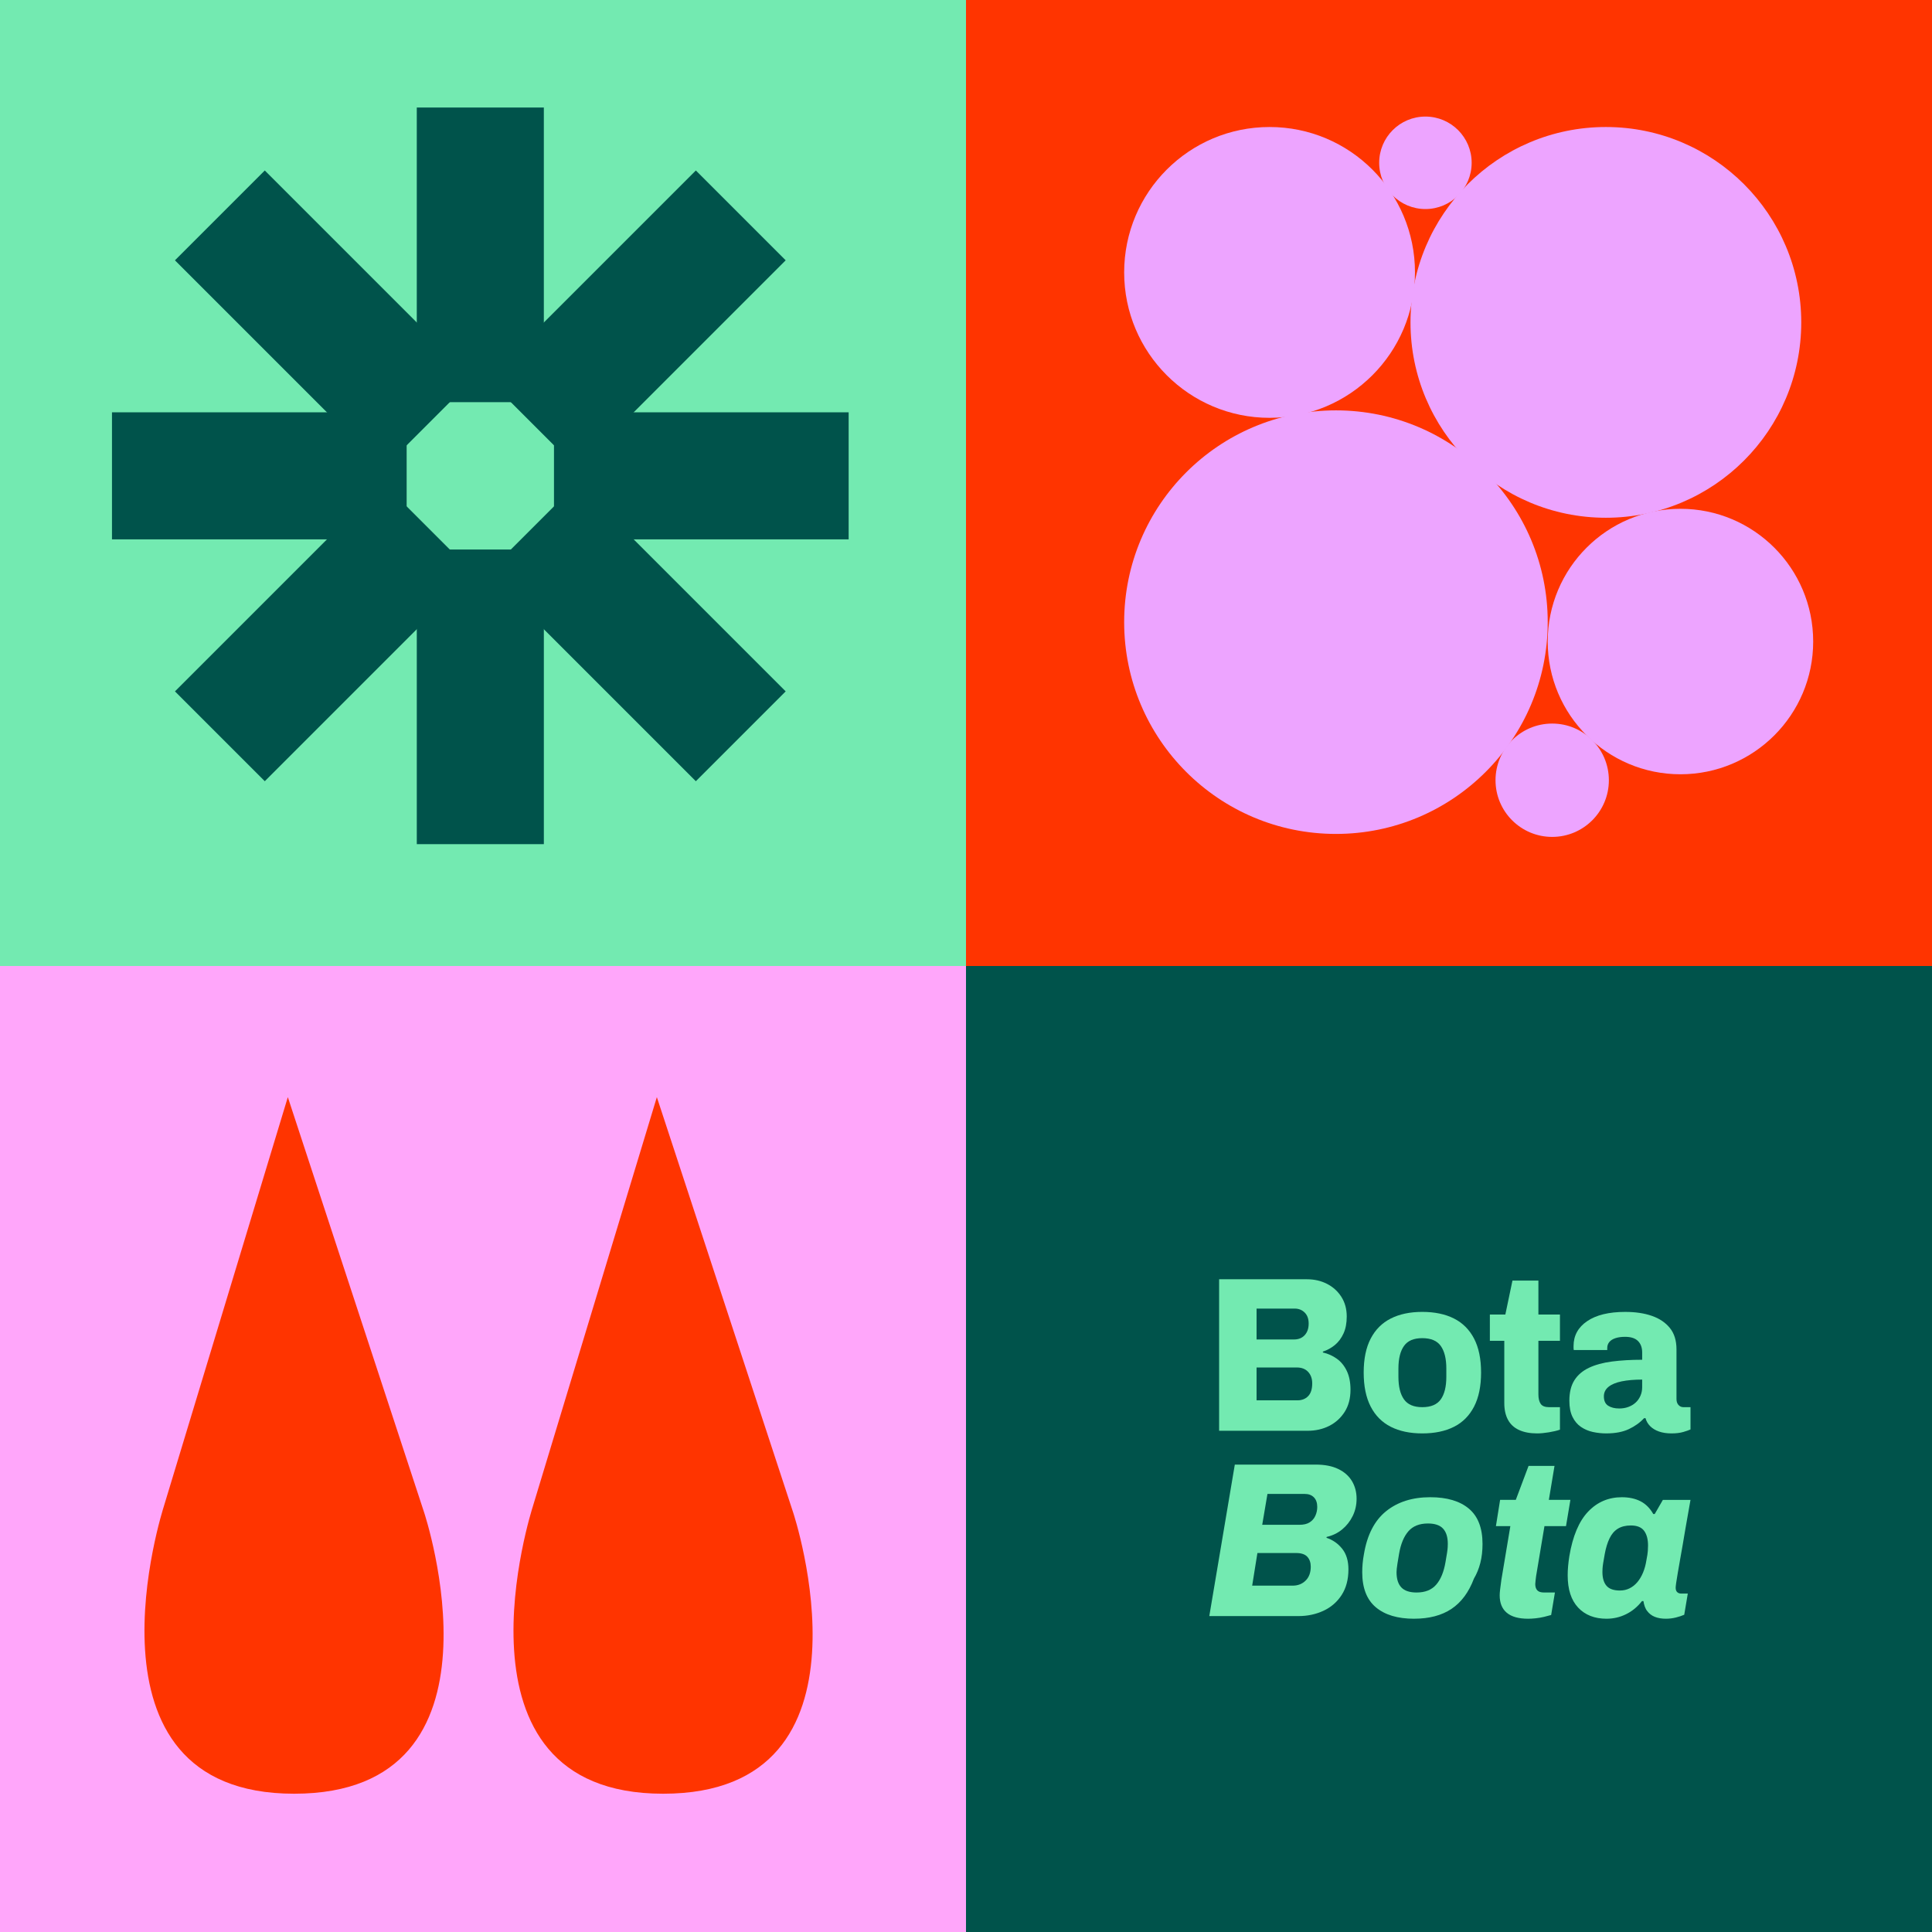 <?xml version="1.0" encoding="UTF-8"?>
<svg id="Calque_2" data-name="Calque 2" xmlns="http://www.w3.org/2000/svg" xmlns:xlink="http://www.w3.org/1999/xlink" viewBox="0 0 2160 2160">
  <defs>
    <style>
      .cls-1 {
        clip-path: url(#clippath);
      }

      .cls-2 {
        fill: none;
      }

      .cls-2, .cls-3, .cls-4, .cls-5, .cls-6, .cls-7 {
        stroke-width: 0px;
      }

      .cls-8 {
        clip-path: url(#clippath-1);
      }

      .cls-9 {
        clip-path: url(#clippath-4);
      }

      .cls-10 {
        clip-path: url(#clippath-3);
      }

      .cls-11 {
        clip-path: url(#clippath-2);
      }

      .cls-3 {
        fill: #73eab1;
      }

      .cls-4 {
        fill: #eda4ff;
      }

      .cls-5 {
        fill: #ff3400;
      }

      .cls-6 {
        fill: #ffa6fa;
      }

      .cls-7 {
        fill: #00534b;
      }
    </style>
    <clipPath id="clippath">
      <rect class="cls-2" x="125.2" y="120.2" width="823.6" height="823.6"/>
    </clipPath>
    <clipPath id="clippath-1">
      <rect class="cls-2" x="1256.84" y="130.33" width="770.33" height="805.34"/>
    </clipPath>
    <clipPath id="clippath-2">
      <rect class="cls-2" x="1256.84" y="130.33" width="770.33" height="805.34"/>
    </clipPath>
    <clipPath id="clippath-3">
      <rect class="cls-2" x="161.51" y="1226.6" width="746.98" height="778.79"/>
    </clipPath>
    <clipPath id="clippath-4">
      <rect class="cls-2" x="161.51" y="1226.6" width="746.98" height="778.79"/>
    </clipPath>
  </defs>
  <g id="texte">
    <rect class="cls-7" x="1080" y="1080" width="1080" height="1080"/>
    <rect class="cls-5" x="1080" width="1080" height="1080"/>
    <rect class="cls-3" width="1080" height="1080"/>
    <g id="Illustration_21" data-name="Illustration 21">
      <g class="cls-1">
        <rect class="cls-7" x="465.98" y="614.36" width="142.05" height="329.44"/>
        <rect class="cls-7" x="197.57" y="635.69" width="329.44" height="142.05" transform="translate(-393.61 463.17) rotate(-45)"/>
        <rect class="cls-7" x="125.2" y="460.98" width="329.44" height="142.05"/>
        <rect class="cls-7" x="291.26" y="192.57" width="142.05" height="329.44" transform="translate(-146.53 360.82) rotate(-45)"/>
        <rect class="cls-7" x="465.97" y="120.2" width="142.05" height="329.44"/>
        <rect class="cls-7" x="546.99" y="286.26" width="329.44" height="142.05" transform="translate(-44.18 607.9) rotate(-45)"/>
        <rect class="cls-7" x="619.36" y="460.98" width="329.44" height="142.05"/>
        <rect class="cls-7" x="640.69" y="541.99" width="142.05" height="329.44" transform="translate(-291.27 710.25) rotate(-45)"/>
      </g>
    </g>
    <g id="Illustration_3" data-name="Illustration 3">
      <g class="cls-8">
        <g class="cls-11">
          <path class="cls-4" d="M1730.37,695.57c0,130.76-106,236.77-236.77,236.77s-236.77-106-236.77-236.77,106-236.77,236.77-236.77,236.77,106,236.77,236.77"/>
          <path class="cls-4" d="M1645.33,182.02c0,28.55-23.14,51.69-51.69,51.69s-51.69-23.14-51.69-51.69,23.14-51.69,51.69-51.69,51.69,23.14,51.69,51.69"/>
          <path class="cls-4" d="M2013.82,360.43c0,120.63-97.79,218.43-218.43,218.43s-218.43-97.79-218.43-218.43,97.79-218.43,218.43-218.43,218.43,97.79,218.43,218.43"/>
          <path class="cls-4" d="M1581.97,304.57c0,89.78-72.78,162.57-162.57,162.57s-162.57-72.78-162.57-162.57,72.78-162.57,162.57-162.57,162.57,72.78,162.57,162.57"/>
          <path class="cls-4" d="M1798.73,872.31c0,34.99-28.37,63.36-63.36,63.36s-63.36-28.37-63.36-63.36,28.37-63.36,63.36-63.36,63.36,28.37,63.36,63.36"/>
          <path class="cls-4" d="M2027.16,717.24c0,81.96-66.44,148.4-148.4,148.4s-148.4-66.44-148.4-148.4,66.44-148.4,148.4-148.4,148.4,66.44,148.4,148.4"/>
        </g>
      </g>
    </g>
    <rect class="cls-6" y="1080" width="1080" height="1080"/>
    <g id="Illustration_29" data-name="Illustration 29">
      <g class="cls-10">
        <g class="cls-9">
          <path class="cls-5" d="M183.12,1684.32l138.68-457.72,152.4,464.39s104.66,314.41-145.4,314.41-145.68-321.07-145.68-321.07"/>
          <path class="cls-5" d="M595.69,1684.32l138.68-457.72,152.4,464.39s104.66,314.41-145.4,314.41-145.68-321.07-145.68-321.07"/>
        </g>
      </g>
    </g>
    <g>
      <path class="cls-3" d="M1362.99,1599.61v-169.38h98.24c8.26,0,15.75,1.73,22.46,5.18,6.7,3.45,12.05,8.3,16.02,14.55,3.98,6.25,5.96,13.56,5.96,21.94,0,7.4-1.21,13.73-3.63,18.98-2.42,5.26-5.61,9.53-9.59,12.82-3.98,3.29-8.46,5.76-13.45,7.4v.99c5.77,1.32,10.99,3.66,15.67,7.03,4.68,3.37,8.38,7.93,11.11,13.68,2.73,5.76,4.09,12.74,4.09,20.96,0,9.7-2.19,17.96-6.55,24.78-4.37,6.82-10.14,12.04-17.31,15.66-7.17,3.62-15.2,5.42-24.09,5.42h-98.95ZM1404.86,1497.54h41.87c4.99,0,8.97-1.6,11.93-4.81,2.96-3.21,4.44-7.52,4.44-12.94s-1.48-9.37-4.44-12.33c-2.96-2.96-6.71-4.44-11.23-4.44h-42.57v34.52ZM1404.86,1565.59h45.61c4.99,0,9.01-1.56,12.05-4.68,3.04-3.12,4.56-7.89,4.56-14.3,0-5.26-1.52-9.53-4.56-12.82-3.04-3.29-7.29-4.93-12.75-4.93h-44.91v36.74Z"/>
      <path class="cls-3" d="M1590.12,1602.57c-13.72,0-25.46-2.47-35.2-7.4-9.75-4.93-17.23-12.45-22.46-22.56-5.23-10.11-7.84-22.81-7.84-38.09s2.61-27.94,7.84-37.97c5.22-10.02,12.71-17.51,22.46-22.44,9.74-4.93,21.48-7.4,35.2-7.4s25.69,2.46,35.44,7.4c9.74,4.93,17.23,12.41,22.46,22.44,5.22,10.03,7.84,22.68,7.84,37.97s-2.61,27.98-7.84,38.09c-5.23,10.11-12.71,17.63-22.46,22.56-9.75,4.93-21.56,7.4-35.44,7.4ZM1590.12,1573.23c9.67,0,16.57-2.92,20.7-8.75,4.13-5.83,6.2-14.26,6.2-25.27v-9.12c0-11.01-2.07-19.43-6.2-25.27-4.13-5.83-11.03-8.75-20.7-8.75s-16.34,2.92-20.47,8.75c-4.13,5.84-6.2,14.26-6.2,25.27v9.12c0,11.01,2.07,19.44,6.2,25.27,4.13,5.84,10.95,8.75,20.47,8.75Z"/>
      <path class="cls-3" d="M1718.54,1602.57c-7.95,0-14.7-1.28-20.23-3.82-5.54-2.55-9.67-6.37-12.4-11.46-2.73-5.09-4.09-11.26-4.09-18.49v-69.77h-16.14v-29.34h17.31l7.95-37.97h29.01v37.97h24.09v29.34h-24.09v59.91c0,4.6.86,8.14,2.57,10.6,1.71,2.47,4.83,3.7,9.36,3.7h12.16v25.15c-3.27,1.15-7.41,2.13-12.4,2.96-4.99.82-9.36,1.23-13.1,1.23Z"/>
      <path class="cls-3" d="M1795.97,1602.57c-5.15,0-10.18-.54-15.09-1.6-4.91-1.07-9.36-2.96-13.33-5.67-3.98-2.71-7.13-6.45-9.47-11.22-2.34-4.77-3.51-10.76-3.51-18,0-9.37,1.87-17.01,5.61-22.93,3.74-5.92,9.16-10.56,16.26-13.93,7.09-3.37,15.67-5.71,25.73-7.03,10.06-1.31,21.32-1.97,33.8-1.97v-8.14c0-5.42-1.56-9.7-4.68-12.82-3.12-3.12-7.95-4.68-14.5-4.68-4.06,0-7.6.49-10.64,1.48-3.04.99-5.34,2.43-6.9,4.31-1.56,1.89-2.34,4.15-2.34,6.78v2.22h-37.43c-.16-.82-.23-1.52-.23-2.1v-2.34c0-11.67,5.07-20.96,15.2-27.86,10.14-6.9,24.33-10.35,42.57-10.35,11.38,0,21.32,1.48,29.82,4.44,8.5,2.96,15.2,7.48,20.12,13.56,4.91,6.08,7.37,14.05,7.37,23.91v55.47c0,2.8.74,5.02,2.22,6.66,1.48,1.65,3.31,2.47,5.5,2.47h7.95v24.9c-1.72.82-4.41,1.76-8.07,2.83-3.67,1.07-8.07,1.6-13.22,1.6s-9.94-.7-13.92-2.1c-3.98-1.4-7.25-3.37-9.82-5.92-2.57-2.55-4.33-5.55-5.26-9h-1.64c-4.53,4.93-10.18,9-16.96,12.2-6.78,3.2-15.17,4.81-25.15,4.81ZM1810.23,1574.71c3.74,0,7.17-.57,10.29-1.73,3.12-1.15,5.81-2.75,8.07-4.81,2.26-2.05,4.05-4.56,5.38-7.52,1.32-2.96,1.99-6.16,1.99-9.62v-8.63c-8.89,0-16.53.66-22.92,1.97-6.4,1.32-11.31,3.37-14.74,6.16-3.43,2.8-5.15,6.33-5.15,10.6,0,4.93,1.6,8.43,4.8,10.48,3.19,2.06,7.29,3.08,12.28,3.08Z"/>
      <path class="cls-3" d="M1352,1806.81l28.54-169.38h90.29c10.14,0,18.6,1.64,25.38,4.93,6.78,3.29,11.89,7.81,15.32,13.56,3.43,5.76,5.15,12.33,5.15,19.72,0,6.9-1.44,13.31-4.33,19.23-2.89,5.92-6.82,10.93-11.81,15.04-4.99,4.11-10.76,6.9-17.31,8.38l-.23.99c7.02,2.3,12.86,6.37,17.54,12.2,4.68,5.84,7.02,13.52,7.02,23.05,0,11.34-2.54,20.92-7.6,28.72-5.07,7.81-11.85,13.68-20.35,17.63-8.5,3.94-17.82,5.92-27.95,5.92h-99.65ZM1399.95,1772.78h45.14c5.92,0,10.8-1.89,14.62-5.67,3.82-3.78,5.73-8.96,5.73-15.53,0-4.6-1.29-8.3-3.86-11.1-2.57-2.79-6.75-4.19-12.51-4.19h-43.27l-5.85,36.49ZM1411.18,1704.74h41.64c4.68,0,8.46-.9,11.35-2.71,2.88-1.81,5.03-4.27,6.43-7.4,1.4-3.12,2.1-6.41,2.1-9.86,0-4.6-1.25-8.17-3.74-10.72-2.5-2.55-5.93-3.82-10.29-3.82h-41.64l-5.85,34.52Z"/>
      <path class="cls-3" d="M1581,1809.77c-18.4,0-32.67-4.27-42.81-12.82-10.14-8.54-15.2-21.61-15.2-39.2,0-3.29.15-6.61.47-9.99.31-3.37.78-6.7,1.4-9.99,3.59-21.7,11.85-37.76,24.79-48.2,12.94-10.44,29.39-15.66,49.36-15.66,18.71,0,33.14,4.28,43.27,12.82,10.14,8.55,15.2,21.7,15.2,39.45,0,7.73-.82,14.79-2.46,21.2s-4.02,12.25-7.13,17.5c-5.77,15.29-14.15,26.59-25.15,33.9-10.99,7.32-24.91,10.97-41.75,10.97ZM1583.81,1780.43c9.51,0,16.8-2.92,21.87-8.75,5.07-5.83,8.54-14.26,10.41-25.27.78-4.44,1.36-7.93,1.75-10.48.39-2.55.62-4.56.7-6.04.08-1.48.12-2.79.12-3.94,0-7.4-1.75-13.03-5.26-16.89-3.51-3.86-9.16-5.79-16.96-5.79-9.51,0-16.81,2.92-21.87,8.75-5.07,5.84-8.54,14.26-10.41,25.27-.78,4.44-1.37,7.97-1.76,10.6-.39,2.63-.66,4.65-.82,6.04-.16,1.4-.23,2.67-.23,3.82,0,7.56,1.79,13.23,5.38,17.01,3.59,3.78,9.28,5.67,17.08,5.67Z"/>
      <path class="cls-3" d="M1708.48,1809.77c-10.61,0-18.56-2.22-23.86-6.66-5.3-4.44-7.95-10.93-7.95-19.48,0-1.64.15-3.82.47-6.53.31-2.71.78-6.29,1.4-10.73l10.06-60.16h-16.14l4.68-29.34h17.54l14.27-37.97h29.01l-6.32,37.97h24.09l-4.91,29.34h-24.09l-9.36,55.97c-.16,1.48-.35,3.08-.58,4.81-.23,1.73-.35,3.08-.35,4.07,0,2.96.74,5.26,2.22,6.9,1.48,1.65,4.01,2.47,7.6,2.47h12.16l-4.21,25.15c-2.19.66-4.84,1.36-7.95,2.1-3.12.74-6.24,1.27-9.36,1.6-3.12.33-5.93.49-8.42.49Z"/>
      <path class="cls-3" d="M1796.2,1809.77c-13.41,0-24.02-4.15-31.81-12.45-7.8-8.3-11.7-20.34-11.7-36.12,0-3.29.15-6.7.47-10.23.31-3.53.78-7.27,1.4-11.22,3.74-22.35,10.72-38.91,20.94-49.68,10.21-10.76,22.81-16.15,37.78-16.15,7.95,0,14.85,1.48,20.7,4.44,5.85,2.96,10.64,7.73,14.39,14.3h1.64l9.12-15.78h30.88l-5.61,31.8c-.94,5.92-1.95,11.92-3.04,18-1.09,6.08-2.11,11.83-3.04,17.26-.94,5.42-1.79,10.35-2.57,14.79-.78,4.44-1.37,8.06-1.75,10.85-.39,2.8-.58,4.6-.58,5.42,0,2.3.58,3.99,1.75,5.05,1.17,1.07,2.69,1.6,4.56,1.6h7.25l-3.98,23.67c-2.65,1.15-5.77,2.18-9.36,3.08-3.59.9-7.33,1.36-11.23,1.36-4.68,0-8.77-.7-12.28-2.1-3.51-1.4-6.36-3.58-8.54-6.53-1.09-1.31-1.99-2.96-2.69-4.93-.7-1.97-1.21-4.03-1.52-6.16h-1.64c-4.99,6.41-10.92,11.3-17.78,14.67-6.86,3.37-14.11,5.05-21.75,5.05ZM1811.17,1778.21c3.9,0,7.49-.82,10.76-2.46,3.27-1.64,6.16-3.94,8.66-6.9,2.49-2.96,4.6-6.49,6.32-10.6,1.71-4.11,2.96-8.63,3.74-13.56.94-4.76,1.48-8.34,1.64-10.72.15-2.38.23-4.4.23-6.04,0-7.07-1.48-12.57-4.44-16.52-2.96-3.94-7.88-5.92-14.74-5.92-5.77,0-10.61,1.19-14.5,3.57-3.9,2.38-7.02,6-9.36,10.85-2.34,4.85-4.13,10.72-5.38,17.63-.78,4.28-1.37,7.64-1.75,10.11-.39,2.46-.62,4.48-.7,6.04-.08,1.56-.12,2.83-.12,3.82,0,6.74,1.52,11.88,4.56,15.41,3.04,3.54,8.07,5.3,15.09,5.3Z"/>
    </g>
  </g>
</svg>